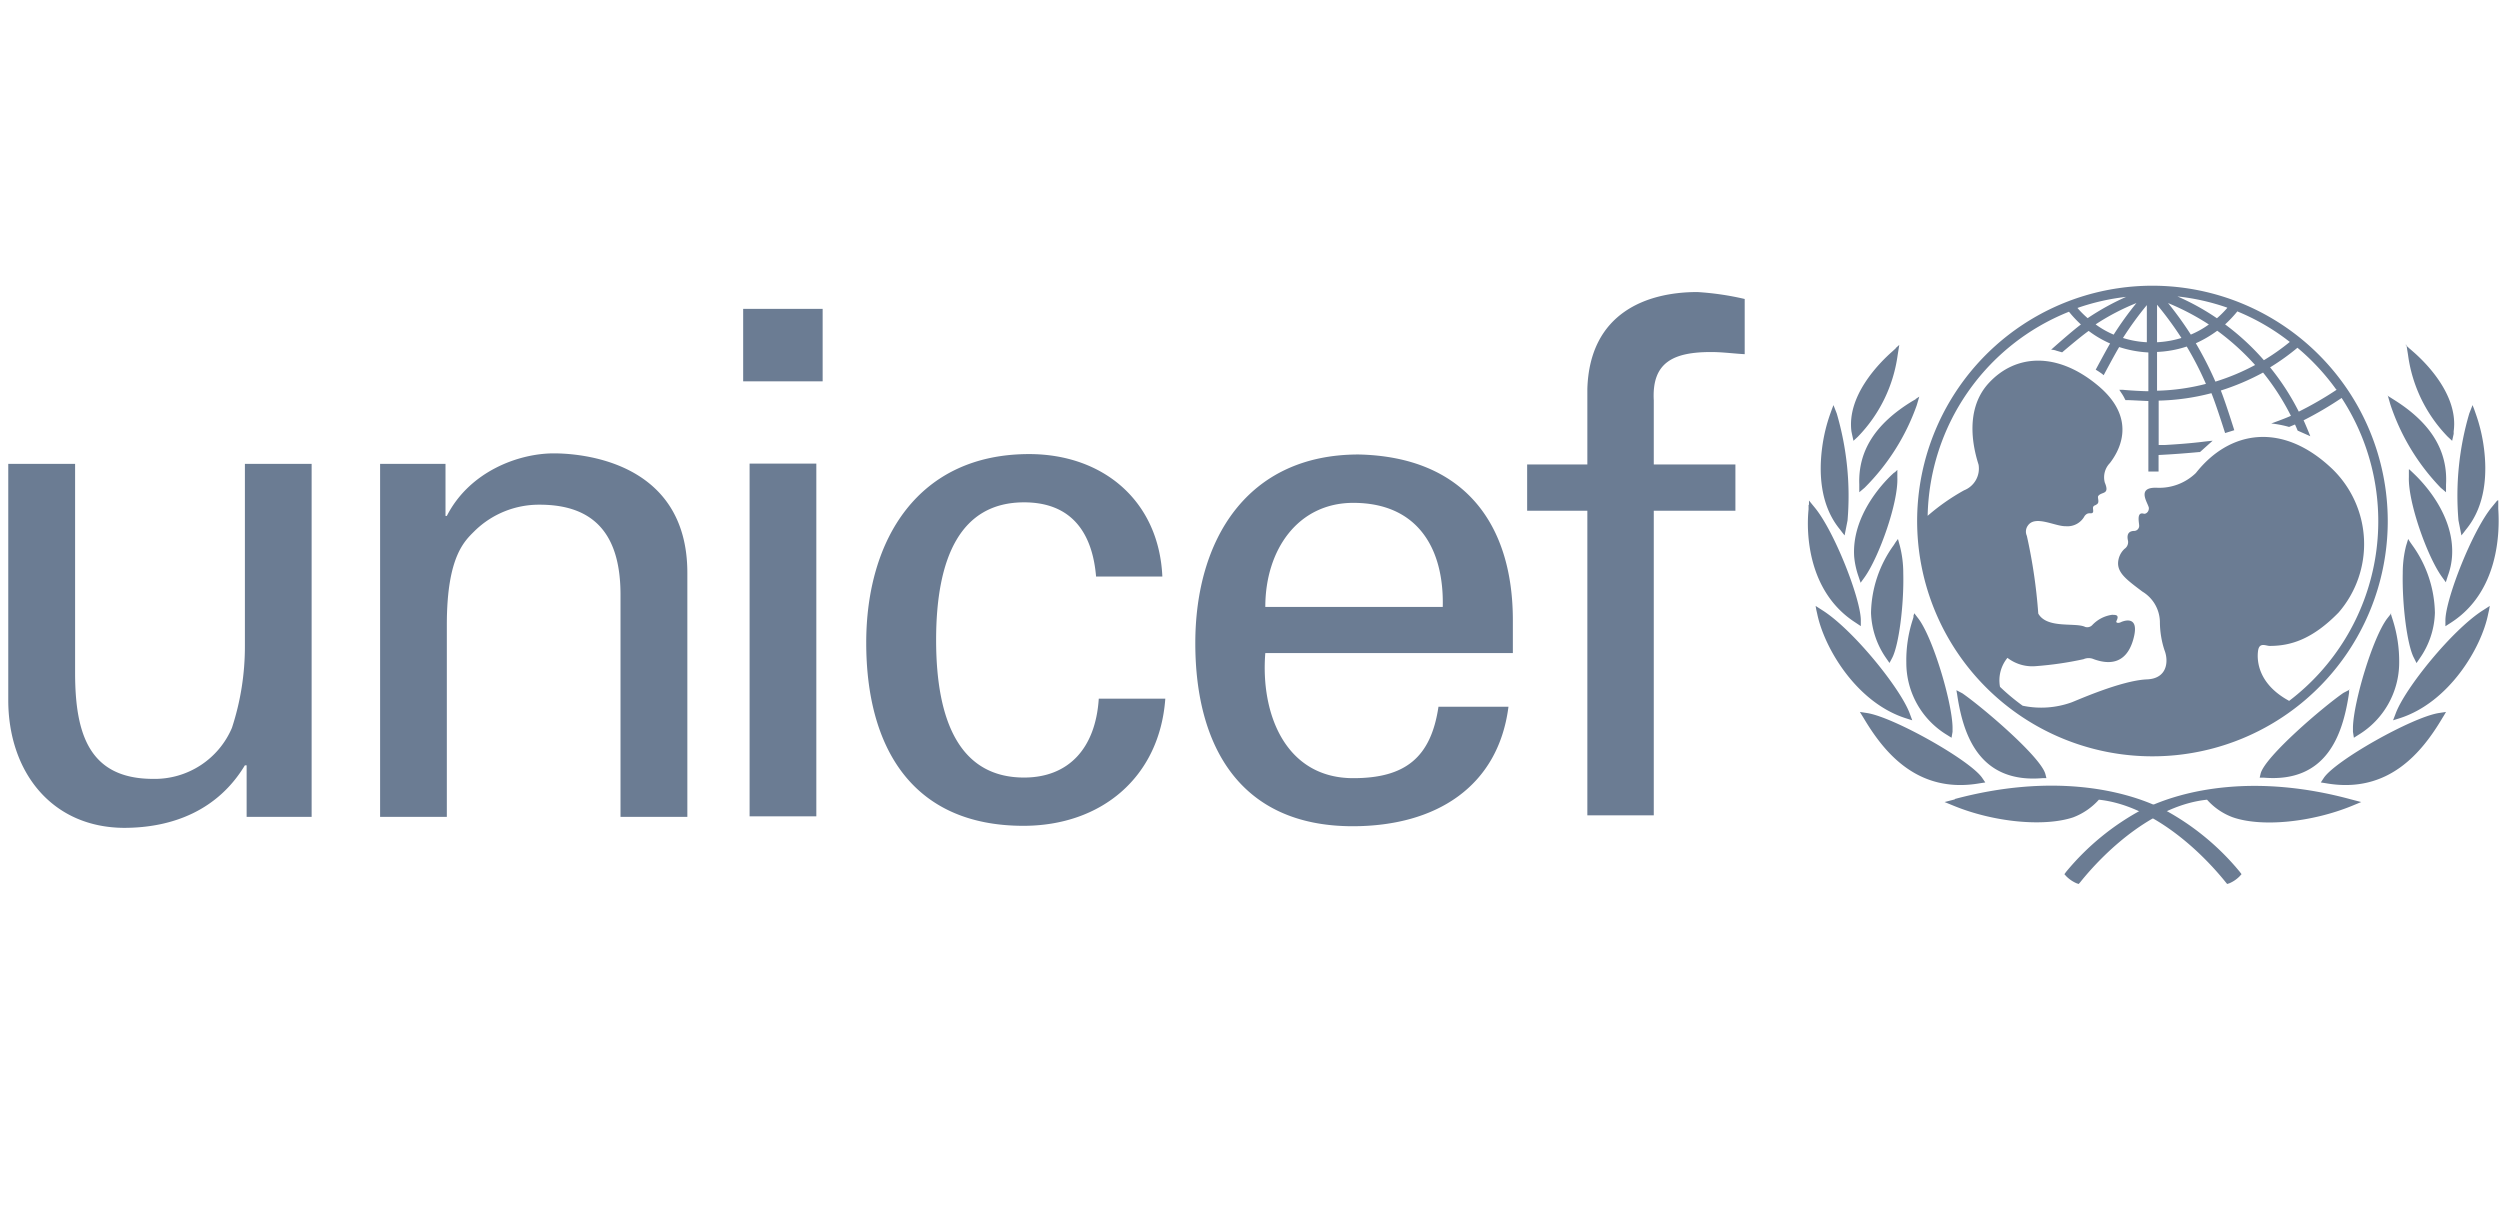 <svg xmlns="http://www.w3.org/2000/svg" width="245" height="120" viewBox="0 0 245 120"><path d="M211 28a23.06 23.06 0 1 0 23 23.06A23.08 23.08 0 0 0 211 28m18 10.19a34.24 34.24 0 0 1-3.72 2.15 24 24 0 0 0-2.81-4.34 22.45 22.45 0 0 0 2.68-1.92 22.2 22.2 0 0 1 3.79 4.08m-9.7-7.65a21.61 21.61 0 0 1 5.16 3 21.84 21.84 0 0 1-2.54 1.79 23.87 23.87 0 0 0-3.8-3.51 11.57 11.57 0 0 0 1.18-1.25m1.76 5.23a21.65 21.65 0 0 1-3.89 1.63 35 35 0 0 0-1.92-3.76 11.42 11.42 0 0 0 2.1-1.23 24.12 24.12 0 0 1 3.71 3.36m-2.74-5.58a9.92 9.92 0 0 1-1 1 23.6 23.6 0 0 0-3.87-2.14 21.73 21.73 0 0 1 4.88 1.1m-1.79 1.64a8.93 8.93 0 0 1-1.78 1 33.92 33.92 0 0 0-2.23-3.09 24.29 24.29 0 0 1 4 2.1m-5.08-1.94a34.14 34.14 0 0 1 2.39 3.26 9.75 9.75 0 0 1-2.39.42zm0 4.63a10.6 10.6 0 0 0 2.91-.53 32.36 32.36 0 0 1 1.88 3.66 21 21 0 0 1-4.79.67zm-1-4.59v3.64a9.28 9.28 0 0 1-2.34-.42 32.53 32.53 0 0 1 2.34-3.22m-3.26 2.89a8.72 8.72 0 0 1-1.76-1 22.48 22.48 0 0 1 4-2.09 32.07 32.07 0 0 0-2.22 3.08m1.33-3.74a24.92 24.92 0 0 0-3.89 2.14 9 9 0 0 1-1-1 22 22 0 0 1 4.9-1.1m15.8 39.58c-3.06-1.68-3.12-4-3-4.88s.77-.48 1.14-.48c2 0 4.14-.6 6.75-3.27a10.25 10.25 0 0 0-.57-14.03c-4.88-4.69-10.08-3.87-13.41.35a5.15 5.15 0 0 1-3.82 1.45c-2.14-.08-.79 1.6-.79 2s-.33.6-.51.54c-.73-.2-.44.88-.44 1.2a.5.5 0 0 1-.46.49c-.9 0-.66.82-.63 1a.8.8 0 0 1-.35.76 2 2 0 0 0-.63 1.41c0 1 .9 1.66 2.39 2.78a3.54 3.54 0 0 1 1.71 2.94 9 9 0 0 0 .45 2.8c.4 1 .34 2.78-1.72 2.86-2.53.1-7 2.12-7.41 2.26a8.81 8.81 0 0 1-4.77.32 21.12 21.12 0 0 1-2.22-1.85 3.48 3.48 0 0 1 .73-2.84 4 4 0 0 0 2.81.81 33.5 33.5 0 0 0 4.65-.68 1.24 1.24 0 0 1 1 0c1.32.48 3.13.63 3.86-1.9s-1-1.83-1.22-1.72-.52.08-.41-.14c.32-.64-.16-.57-.43-.59a3.28 3.28 0 0 0-1.94 1 .68.68 0 0 1-.7.19c-.95-.47-3.74.21-4.6-1.31a51.8 51.8 0 0 0-1.12-7.62 1 1 0 0 1 .1-1c.72-1.06 2.67.09 3.73.06a1.9 1.9 0 0 0 1.83-1c.33-.42.58-.19.76-.3s0-.45.09-.61.18-.09.4-.28 0-.6.08-.76c.32-.47 1.17-.09.65-1.33a2 2 0 0 1 .5-1.91c.61-.8 3-4.14-1.2-7.62-4-3.32-8.06-3.05-10.67-.22s-1.31 7-1 8a2.29 2.29 0 0 1-1.42 2.51 20.74 20.74 0 0 0-3.57 2.5 22 22 0 0 1 13.85-20 11.47 11.47 0 0 0 1.17 1.25c-.91.67-2.92 2.47-2.92 2.47s.27 0 .52.1l.56.16s1.76-1.51 2.6-2.1a10.23 10.23 0 0 0 2.1 1.23c-.4.68-1.41 2.57-1.41 2.57s.24.14.44.28a3 3 0 0 1 .34.26s1.1-2.07 1.52-2.76a11 11 0 0 0 2.86.53v3.8c-.55 0-1.93-.08-2.5-.14h-.35l.19.29a4.34 4.34 0 0 1 .37.64l.05.08h.09c.41 0 1.68.08 2.15.09v6.91h1v-1.62c1.41-.07 2.58-.16 4-.29h.06l1.24-1.11-.67.07c-1.49.19-2.81.28-4 .35h-.62v-4.35a22.16 22.16 0 0 0 5.17-.73c.47 1.15 1.34 3.91 1.34 3.91l.9-.28s-.86-2.75-1.32-3.89a23.19 23.19 0 0 0 4.14-1.76 23.78 23.78 0 0 1 2.73 4.24c-.68.31-1.93.75-1.93.75a10.55 10.55 0 0 1 1.75.34l.58-.24c.09.19.26.6.26.6l1.24.55-.14-.35s-.41-1-.52-1.21a34.65 34.65 0 0 0 3.73-2.19 22.11 22.11 0 0 1-5.15 29.69M185.8 34.12l-.36.33c-1.35 1.19-4.44 4.35-4 7.82l.05.25.15.68.43-.4a14.23 14.23 0 0 0 3.9-8l.16-1-.36.32m-6.25 6l-.15.42a16.12 16.12 0 0 0-.81 3.41c-.29 2.29-.24 5.52 1.76 7.94l.22.29.23.29.29-1.47A28.7 28.7 0 0 0 180 40.52l-.32-.82-.16.42m-2.28 9.36v.43c-.24 2.33-.08 8.09 4.58 11.09l.54.36v-.65c-.07-2.18-2.62-8.7-4.54-11l-.54-.66v.42m.72 10.31l.09.39c.68 3.3 3.81 8.65 8.65 10.21l.66.21-.24-.65c-.9-2.47-5.56-8.23-8.56-10.13l-.67-.43.07.4" fill="#6b7c93"/><path d="M187.76 39.11l-.38.22c-3.61 2.21-5.29 4.87-5.17 8.15v.76l.52-.44a21.58 21.58 0 0 0 5.11-8.08l.25-.85-.37.24m-2.08 7.19l-.28.26c-.92.88-3.91 4.06-3.65 8a8.12 8.12 0 0 0 .42 1.92l.21.63.39-.54c1.42-2 3.31-7.3 3.21-9.77v-.75l-.27.26m.11 6.81l-.19.3a11.65 11.65 0 0 0-2.23 6.64 8.23 8.23 0 0 0 1.49 4.45l.32.46.26-.49c.65-1.22 1.17-5.18 1.09-8.32a10.76 10.76 0 0 0-.33-2.65l-.19-.69-.22.3m1.76 7.29l-.09.31a12.8 12.8 0 0 0-.63 4.22 8.26 8.26 0 0 0 4 7.09l.43.27.1-.58v-.47c-.06-2.48-1.91-8.72-3.35-10.63l-.4-.52-.1.31m-5.04 9.67l.19.31c1.94 3.26 5.23 7.45 11.38 6.37l.53-.08-.3-.44c-1.15-1.71-8.62-5.93-11.27-6.36l-.72-.11.19.31m9.11 8.26l-1 .26.93.38c3.92 1.6 8.82 2.07 11.67 1.12a6.44 6.44 0 0 0 2.52-1.73c5 .53 9.69 4.69 12.43 8.09l.14.17.22-.07a3.13 3.13 0 0 0 1-.68l.19-.21-.17-.23a24.81 24.81 0 0 0-7.5-6.14c-4-2-11.11-3.49-20.42-1m.2-10.38l.05.34c.58 3.68 2.09 8.52 8.32 8h.4l-.1-.39c-.43-1.68-6.14-6.54-8.13-7.92l-.59-.31.05.33m44.05-34.17l.16 1a14.19 14.19 0 0 0 3.89 8l.43.4.15-.68v-.25c.48-3.47-2.61-6.63-4-7.83l-.37-.32-.35-.32m6.57 5.9l-.32.82A28.49 28.49 0 0 0 240.93 51l.29 1.47.23-.29.22-.29c2-2.42 2.05-5.66 1.76-7.94a16.12 16.12 0 0 0-.81-3.41l-.15-.43-.16-.41m2.41 9.36l-.54.66c-1.9 2.33-4.46 8.85-4.53 11v.65l.56-.36c4.65-3 4.78-8.8 4.62-11.13v-.85M244 59.38l-.67.43c-3 1.9-7.66 7.66-8.56 10.13l-.25.65.67-.21c4.84-1.56 8-6.91 8.65-10.21l.09-.4.07-.39m-10-20.62l.25.86a21.45 21.45 0 0 0 4.94 8.18l.52.44v-.75c.19-3.28-1.45-6-5-8.25l-.38-.24-.38-.24m2.12 7.24v.75c-.09 2.47 1.79 7.76 3.23 9.77l.39.54.2-.63a6.83 6.83 0 0 0 .41-1.92c.26-3.93-2.73-7.11-3.65-8l-.27-.26-.28-.26m-.1 6.83l-.21.69a10.9 10.9 0 0 0-.32 2.65c-.07 3.14.44 7.1 1.1 8.32l.25.5.32-.47a8.16 8.16 0 0 0 1.48-4.45 11.66 11.66 0 0 0-2.22-6.64l-.21-.3-.19-.3m-1.65 7.28l-.41.52c-1.43 1.91-3.28 8.15-3.35 10.63v.47l.09.58.44-.28a8.31 8.31 0 0 0 4-7.08 13.37 13.37 0 0 0-.64-4.22l-.1-.31-.09-.31m5.42 9.67l-.72.11c-2.64.43-10.12 4.65-11.26 6.36l-.29.44.51.08c6.16 1.08 9.45-3.11 11.39-6.37l.19-.31.18-.31" fill="#6b7c93"/><path d="M210 79.3a24.81 24.81 0 0 0-7.52 6.14l-.17.23.19.21a3.25 3.25 0 0 0 1 .68l.21.07.15-.17c2.73-3.4 7.42-7.57 12.43-8.09a6.28 6.28 0 0 0 2.51 1.72c2.85 1 7.76.49 11.68-1.11l.92-.38-1-.26c-9.31-2.53-16.4-1-20.42 1m20.28-11.75l-.6.31c-2 1.38-7.7 6.25-8.12 7.92l-.09.39h.39c6.23.53 7.73-4.31 8.32-8l.05-.34v-.33M72.83 30.27h7.79v7.1h-7.79zM80 80h-6.54V45.43H80zM24 45.46h6.54v34.59h-6.37V75H24c-2.62 4.35-7 6.13-11.86 6.13C5 81.08.81 75.57.81 68.61V45.46h6.55v20.47c0 6 1.38 10.4 7.65 10.4a8.22 8.22 0 0 0 7.72-5A25.62 25.62 0 0 0 24 63.24V45.46m19.66 5.1h.13c2.21-4.34 7-6.13 10.48-6.13 2.41 0 13.09.62 13.09 11.71v23.91h-6.55V58.28c0-5.72-2.41-8.82-7.92-8.82A9 9 0 0 0 46.55 52c-1 1-2.76 2.48-2.76 9.24v18.81h-6.54V45.46h6.41v5.1m63.76 5.99c-.35-4.32-2.39-7.32-7.06-7.32-6.22 0-8.62 5.4-8.62 13.49s2.4 13.48 8.62 13.48c4.31 0 7-2.8 7.32-7.73h6.52c-.56 7.73-6.3 12.46-13.9 12.46-11 0-15.41-7.8-15.41-17.94S90 44.5 100.85 44.5c7.26 0 12.73 4.59 13.06 12h-6.49M124 64c-.48 6 2 12.26 8.62 12.26 5.07 0 7.61-2 8.35-7h6.86c-1 7.81-7.07 11.71-15.27 11.71-11 0-15.42-7.8-15.42-17.94s5.08-18.49 16-18.49c10.27.22 15.12 6.71 15.12 16.24V64H124m17.39-4.52c.14-5.74-2.47-10.2-8.77-10.2-5.41 0-8.62 4.58-8.62 10.2zm14.17 20.42V50.05h-5.9v-4.53h5.9v-7.39c.22-7.53 5.9-9.51 10.77-9.51a27.75 27.75 0 0 1 4.65.68v5.41c-1.1-.06-2.19-.21-3.29-.21-3.69 0-5.82 1-5.62 4.73v6.29h8v4.53h-8V79.9h-6.51" fill="#6b7c93"/></svg>